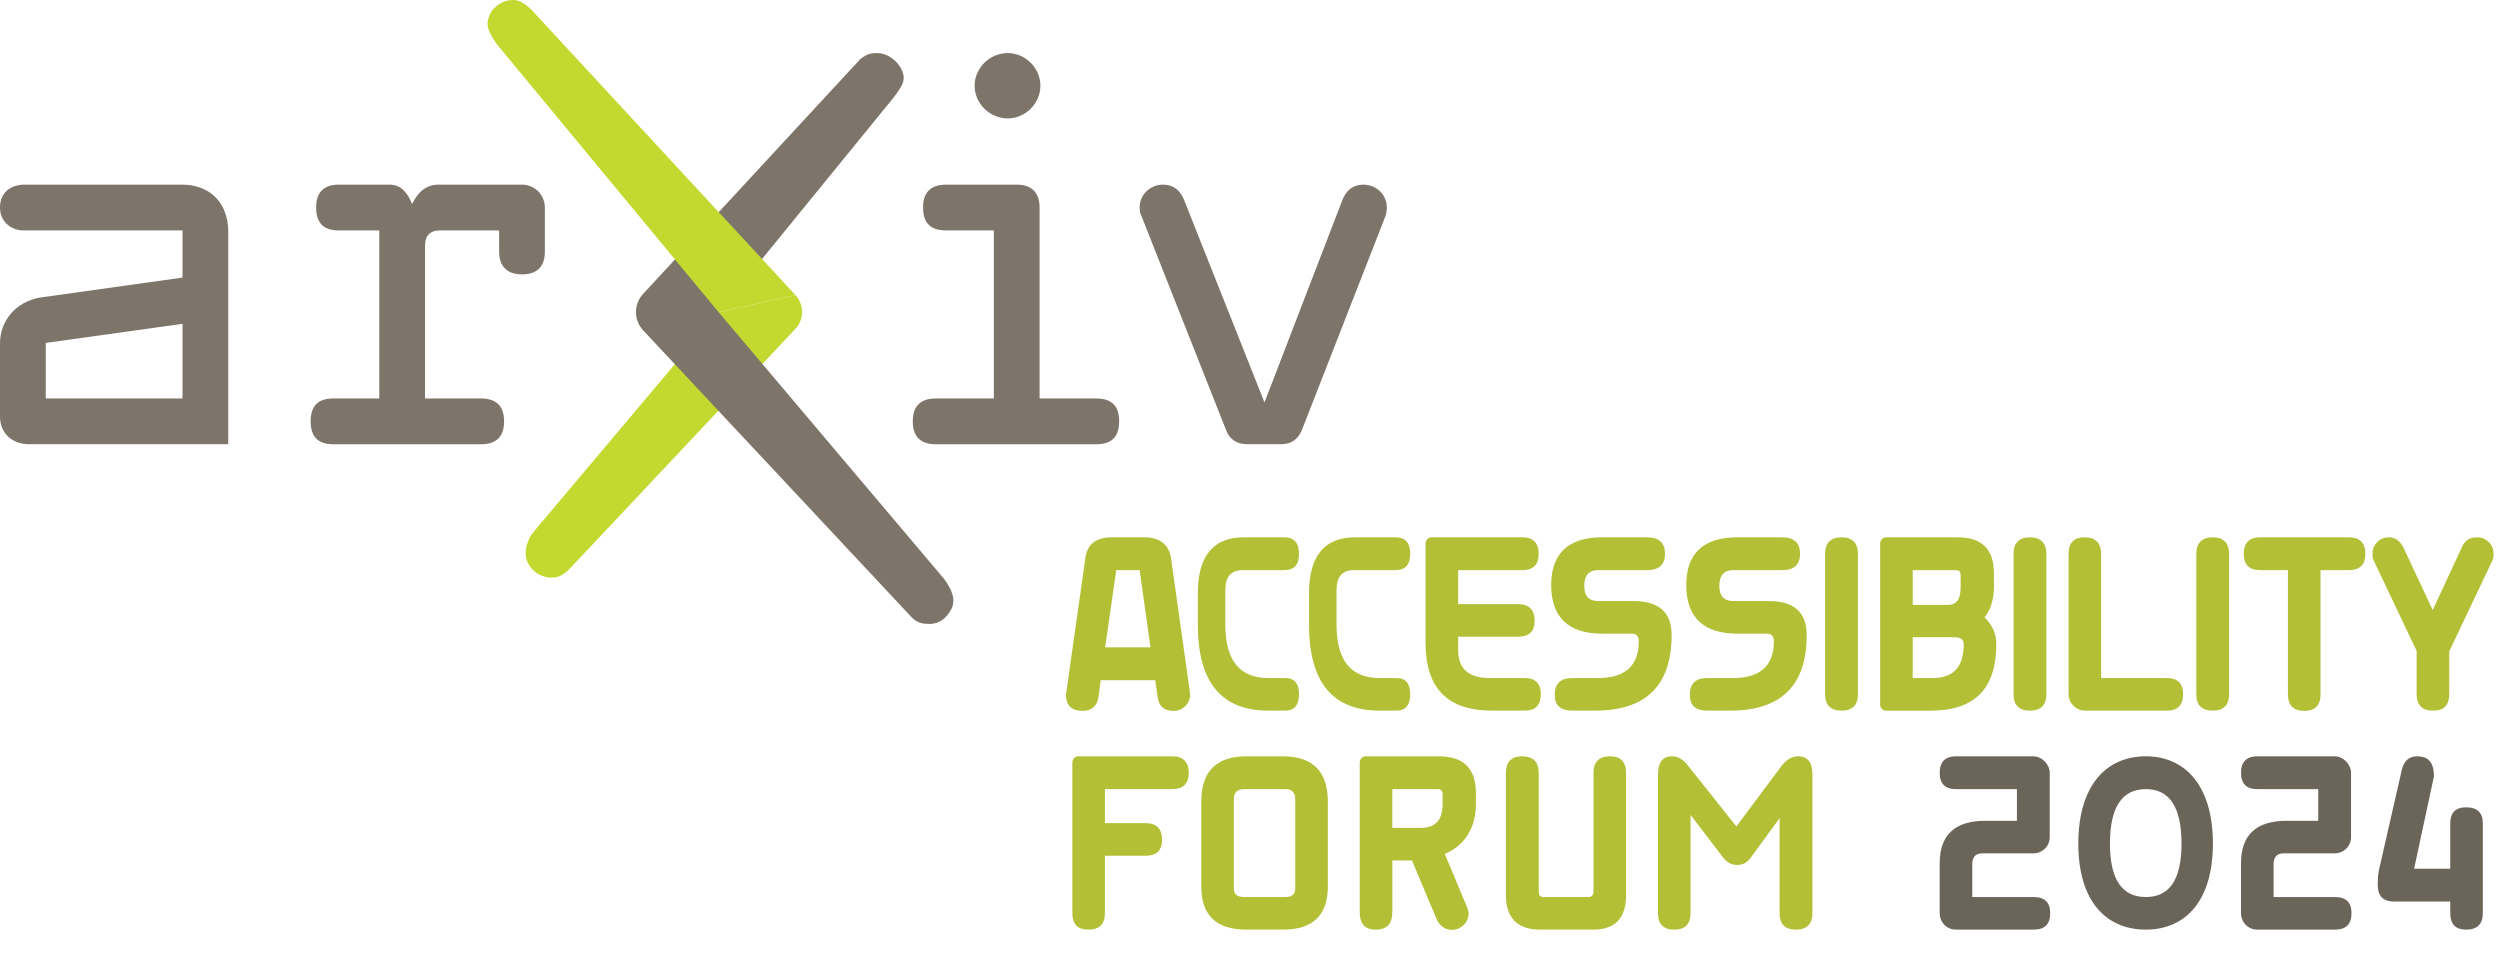 <?xml version="1.0" encoding="UTF-8"?><svg xmlns="http://www.w3.org/2000/svg" width="445.226" height="174.137" viewBox="0 0 445.226 174.137"><g id="a"><path d="M69.406,32.884c1.859,0,3.1,1.24,3.985,3.453,1.062-2.214,2.568-3.453,4.694-3.453h14.878c2.303,0,4.074,1.859,4.074,4.074v7.828c0,2.656-1.327,4.074-4.074,4.074-2.656,0-4.074-1.417-4.074-4.074v-3.754h-10.539c-1.771,0-2.656.974-2.656,2.746v27.188h10.007c2.658,0,4.074,1.328,4.074,4.074s-1.416,4.074-4.074,4.074h-26.39c-2.658,0-3.985-1.328-3.985-4.074s1.327-4.074,3.985-4.074h8.236v-29.934h-7.262c-2.656,0-3.985-1.328-3.985-4.074,0-2.657,1.329-4.074,3.985-4.074h9.121Z" fill="#7d756a" stroke-width="0"/><path d="M181.068,32.884c2.656,0,4.074,1.417,4.074,4.074v34.008h10.095c2.747,0,4.074,1.328,4.074,4.074s-1.327,4.074-4.074,4.074h-28.605c-2.656,0-4.074-1.328-4.074-4.074s1.417-4.074,4.074-4.074h10.362v-29.934h-8.533c-2.745,0-4.074-1.328-4.074-4.074,0-2.657,1.329-4.074,4.074-4.074h12.607ZM185.288,15.269c0,3.188-2.71,5.819-5.819,5.819-3.189,0-5.898-2.63-5.898-5.819s2.709-5.819,5.898-5.819c3.108,0,5.819,2.63,5.819,5.819Z" fill="#7d756a" stroke-width="0"/><path d="M246.978,36.958c0,.531-.088,1.151-.267,1.594l-14.878,38.081c-.709,1.683-1.948,2.48-3.72,2.48h-5.933c-1.859,0-3.188-.797-3.809-2.48l-15.054-38.081c-.267-.443-.355-1.063-.355-1.594,0-2.303,1.861-4.074,4.164-4.074,1.859,0,3.01.974,3.718,2.656l14.348,36.134,13.904-36.134c.709-1.683,1.859-2.656,3.72-2.656,2.301,0,4.162,1.771,4.162,4.074Z" fill="#7d756a" stroke-width="0"/><path d="M127.984,55.606l-32.74,38.853c-1.287,1.371-2.084,3.777-1.365,5.504.752,1.805,2.464,2.913,4.396,2.913,1.088,0,1.986-.382,3.16-1.562l40.192-42.715c1.605-1.688,1.623-4.332.042-6.041" fill="#c4d930" stroke-width="0"/><path d="M127.984,55.606l31.188-38.268c1.492-1.989,2.197-3.03,1.492-4.723-.737-1.768-2.587-3.161-4.481-3.161h0c-1.061,0-1.72.094-3.008,1.108l-38.628,41.763c-1.72,1.839-1.713,4.699.016,6.53l47.785,51.071c1.022,1.048,2.049,1.192,3.138,1.192,1.933,0,3.187-1.137,4.027-2.818.719-1.727-.076-3.438-1.403-5.23l-40.125-47.465" fill="#7d756a" stroke-width="0"/><path d="M141.668,52.558L95.004,2.125S93.291.045,91.48.001s-3.601,1.02-4.338,2.787c-.705,1.693-.199,2.881,1.349,5.097l39.493,47.721" fill="#c4d930" stroke-width="0"/><path d="M32.445,32.884c5.017,0,8.206,3.312,8.206,8.398v37.831H5.143c-2.885,0-5.143-1.874-5.143-4.929v-13.027c0-4.074,2.835-7.35,6.997-8.148l25.507-3.573v-8.405H4.141c-2.053,0-4.141-1.45-4.141-4.074,0-2.87,2.142-4.074,4.355-4.074h28.09ZM32.504,70.965v-13.293l-24.354,3.396v9.897h24.354Z" fill="#7d756a" stroke-width="0"/></g><g id="b"><path d="M206.156,124.076l-.421-2.943h-9.714l-.378,2.943c-.252,1.683-1.219,2.523-2.859,2.523-1.935,0-2.944-.967-2.944-2.901l3.448-24.265v.042c.294-2.523,1.851-3.785,4.668-3.785h5.887c2.607,0,4.374,1.262,4.71,3.743l3.406,24.181c0,1.724-1.304,2.985-2.985,2.985s-2.607-.841-2.817-2.523ZM196.82,115.287h8.074l-1.935-13.751h-4.163l-1.977,13.751Z" fill="#b3bf35" stroke-width="0"/><path d="M228.91,120.754c1.608,0,2.431.968,2.431,2.86,0,1.977-.822,2.943-2.502,2.943h-2.968c-8.366,0-12.549-5.089-12.549-15.308v-5.593c0-6.645,2.753-9.967,8.188-9.967h7.222c1.752,0,2.609,1.01,2.609,2.943s-.857,2.902-2.609,2.902h-7.473c-2.002,0-3.038,1.178-3.038,3.532v6.182c0,6.351,2.538,9.504,7.65,9.504h3.039Z" fill="#b3bf35" stroke-width="0"/><path d="M248.713,120.754c1.609,0,2.432.968,2.432,2.86,0,1.977-.822,2.943-2.503,2.943h-2.968c-8.365,0-12.548-5.089-12.548-15.308v-5.593c0-6.645,2.752-9.967,8.187-9.967h7.222c1.752,0,2.61,1.01,2.61,2.943s-.858,2.902-2.61,2.902h-7.472c-2.002,0-3.039,1.178-3.039,3.532v6.182c0,6.351,2.538,9.504,7.65,9.504h3.039Z" fill="#b3bf35" stroke-width="0"/><path d="M259.682,107.592h10.682c1.935,0,2.943,1.009,2.943,2.943s-1.009,2.859-2.943,2.859h-10.682v2.397c0,3.28,1.851,4.962,5.593,4.962h6.267c1.893,0,2.859.968,2.859,2.86,0,1.977-.967,2.943-2.859,2.943h-5.846c-7.906,0-11.817-3.995-11.817-12.027v-17.704c0-.631.463-1.136,1.052-1.136h16.19c1.935,0,2.901,1.01,2.901,2.943s-.967,2.902-2.901,2.902h-11.438v6.056Z" fill="#b3bf35" stroke-width="0"/><path d="M293.325,95.691c2.146,0,3.196,1.01,3.196,2.901,0,1.977-1.051,2.944-3.196,2.944h-8.705c-1.64,0-2.48.925-2.48,2.817,0,1.809.841,2.691,2.522,2.691h6.267c4.542,0,6.771,2.019,6.771,6.056,0,8.957-4.542,13.457-13.625,13.457h-4.079c-2.104,0-3.112-.925-3.112-2.817,0-1.977,1.009-2.986,3.112-2.986h4.583c4.837,0,7.275-2.187,7.275-6.56,0-.884-.42-1.346-1.262-1.346h-5.257c-6.013,0-9.083-2.902-9.083-8.663,0-5.636,3.07-8.495,9.083-8.495h7.99Z" fill="#b3bf35" stroke-width="0"/><path d="M317.381,95.691c2.146,0,3.196,1.01,3.196,2.901,0,1.977-1.051,2.944-3.196,2.944h-8.705c-1.64,0-2.48.925-2.48,2.817,0,1.809.841,2.691,2.522,2.691h6.267c4.542,0,6.771,2.019,6.771,6.056,0,8.957-4.542,13.457-13.625,13.457h-4.079c-2.104,0-3.112-.925-3.112-2.817,0-1.977,1.009-2.986,3.112-2.986h4.583c4.837,0,7.275-2.187,7.275-6.56,0-.884-.42-1.346-1.262-1.346h-5.257c-6.013,0-9.083-2.902-9.083-8.663,0-5.636,3.07-8.495,9.083-8.495h7.99Z" fill="#b3bf35" stroke-width="0"/><path d="M330.881,98.634v24.98c0,1.977-1.009,2.943-2.901,2.943-1.977,0-2.944-.967-2.944-2.943v-24.98c0-1.934.968-2.943,2.944-2.943,1.893,0,2.901,1.01,2.901,2.943Z" fill="#b3bf35" stroke-width="0"/><path d="M334.834,96.826c0-.631.463-1.136,1.052-1.136h12.784c4.289,0,6.434,2.145,6.434,6.435v2.354c0,2.229-.589,4.163-1.682,5.467,1.304,1.262,2.103,2.775,2.103,4.794,0,7.906-3.869,11.817-11.649,11.817h-7.989c-.589,0-1.052-.463-1.052-1.094v-28.638ZM340.637,107.718h6.266c1.682,0,2.271-1.136,2.271-3.238v-2.019c0-.589-.252-.925-.757-.925h-7.779v6.182ZM340.637,113.48v7.274h3.532c3.7,0,5.551-1.977,5.551-6.014,0-.841-.547-1.261-1.724-1.261h-7.359Z" fill="#b3bf35" stroke-width="0"/><path d="M364.439,98.634v24.98c0,1.977-1.009,2.943-2.901,2.943-1.977,0-2.944-.967-2.944-2.943v-24.98c0-1.934.968-2.943,2.944-2.943,1.893,0,2.901,1.01,2.901,2.943Z" fill="#b3bf35" stroke-width="0"/><path d="M374.195,98.634v22.12h11.691c1.935,0,2.901.968,2.901,2.86,0,1.977-.967,2.943-2.901,2.943h-14.635c-1.472,0-2.859-1.304-2.859-2.943v-24.98c0-1.934.925-2.943,2.859-2.943s2.943,1.01,2.943,2.943Z" fill="#b3bf35" stroke-width="0"/><path d="M396.988,98.634v24.98c0,1.977-1.009,2.943-2.901,2.943-1.977,0-2.943-.967-2.943-2.943v-24.98c0-1.934.967-2.943,2.943-2.943,1.893,0,2.901,1.01,2.901,2.943Z" fill="#b3bf35" stroke-width="0"/><path d="M418.352,95.691c1.892,0,2.901,1.01,2.901,2.943s-1.01,2.902-2.901,2.902h-5.089v22.12c0,1.977-.967,2.943-2.901,2.943-1.893,0-2.902-.967-2.902-2.943v-22.12h-4.962c-1.935,0-2.901-.968-2.901-2.902s.967-2.943,2.901-2.943h15.854Z" fill="#b3bf35" stroke-width="0"/><path d="M444.09,98.592c0,.631-.126,1.052-.253,1.304l-7.653,16.106v7.612c0,1.977-.925,2.943-2.859,2.943s-2.944-.967-2.944-2.943v-7.696l-7.611-16.022c-.168-.336-.252-.757-.252-1.304,0-1.64,1.304-2.901,2.943-2.901,1.052,0,1.893.589,2.523,1.725l5.257,11.228,5.214-11.228c.463-1.136,1.388-1.725,2.691-1.725,1.599,0,2.944,1.262,2.944,2.901Z" fill="#b3bf35" stroke-width="0"/><path d="M196.778,146.592h7.274c1.893,0,2.902,1.009,2.902,2.943s-1.01,2.859-2.902,2.859h-7.274v10.22c0,1.977-1.009,2.943-2.944,2.943s-2.859-.967-2.859-2.943v-26.788c0-.631.462-1.136,1.051-1.136h16.778c1.893,0,2.902,1.01,2.902,2.943s-1.01,2.902-2.902,2.902h-12.026v6.056Z" fill="#b3bf35" stroke-width="0"/><path d="M228.445,134.691c5.383,0,8.032,2.733,8.032,8.074v15.098c0,5.13-2.649,7.695-8.032,7.695h-6.477c-5.383,0-8.032-2.565-8.032-7.695v-15.098c0-5.341,2.649-8.074,8.032-8.074h6.477ZM228.866,159.754c1.219,0,1.808-.504,1.808-1.472v-15.938c0-1.22-.589-1.809-1.808-1.809h-7.317c-1.22,0-1.809.589-1.809,1.809v15.938c0,.968.589,1.472,1.809,1.472h7.317Z" fill="#b3bf35" stroke-width="0"/><path d="M247.959,162.446c0,2.103-1.009,3.112-2.943,3.112s-2.86-1.01-2.86-3.112v-26.619c0-.631.463-1.136,1.052-1.136h13.036c4.416,0,6.603,2.187,6.603,6.561v1.935c0,4.163-1.977,7.443-5.551,8.873l3.995,9.546c.126.463.252.841.252,1.052,0,1.682-1.43,2.943-2.943,2.943-1.262,0-2.145-.715-2.691-1.767l-4.458-10.597h-3.49v9.209ZM247.959,147.433h5.089c2.564,0,3.868-1.388,3.868-4.247v-1.725c0-.589-.294-.925-.799-.925h-8.158v6.896Z" fill="#b3bf35" stroke-width="0"/><path d="M274.032,137.634v21.111c0,.715.253,1.009.883,1.009h7.906c.631,0,.968-.294.968-1.009v-21.111c0-1.934.967-2.943,2.943-2.943,1.893,0,2.859,1.01,2.859,2.943v21.742c0,4.121-1.935,6.182-5.845,6.182h-9.462c-4.037,0-6.099-2.061-6.099-6.182v-21.742c0-1.934.968-2.943,2.902-2.943s2.943,1.01,2.943,2.943Z" fill="#b3bf35" stroke-width="0"/><path d="M322.773,137.887v24.728c0,1.977-1.01,2.943-2.944,2.943s-2.901-.967-2.901-2.943v-16.906l-4.92,6.729c-.757,1.094-1.43,1.599-2.691,1.599-1.052,0-1.893-.547-2.565-1.472l-5.677-7.443v17.494c0,1.977-1.01,2.943-2.902,2.943-1.935,0-2.901-.967-2.901-2.943v-24.728c0-2.103.841-3.196,2.481-3.196,1.009,0,2.019.505,2.817,1.598l8.663,10.893,8.032-10.766c.883-1.136,1.85-1.725,2.943-1.725,1.725,0,2.565,1.094,2.565,3.196Z" fill="#b3bf35" stroke-width="0"/><path d="M345.441,153.741c0-5.046,2.691-7.569,8.158-7.569h5.593v-5.635h-10.85c-1.935,0-2.901-.968-2.901-2.902s.967-2.943,2.901-2.943h13.752c1.64,0,2.943,1.514,2.943,2.943v11.439c0,1.64-1.304,2.901-2.943,2.901h-9.084c-1.178,0-1.766.673-1.766,1.935v5.845h10.934c1.977,0,2.943.968,2.943,2.86,0,1.977-.967,2.943-2.943,2.943h-13.836c-1.64,0-2.901-1.304-2.901-2.943v-8.874Z" fill="#6b6459" stroke-width="0"/><path d="M370.128,150.25c0-10.303,4.92-15.56,12.027-15.56,7.022,0,11.942,5.257,11.942,15.56,0,10.219-4.92,15.308-11.942,15.308-7.107,0-12.027-5.089-12.027-15.308ZM388.505,150.25c0-6.476-2.103-9.714-6.35-9.714s-6.393,3.238-6.393,9.714c0,6.351,2.145,9.504,6.393,9.504s6.35-3.153,6.35-9.504Z" fill="#6b6459" stroke-width="0"/><path d="M399.103,153.741c0-5.046,2.691-7.569,8.158-7.569h5.593v-5.635h-10.85c-1.935,0-2.901-.968-2.901-2.902s.967-2.943,2.901-2.943h13.751c1.641,0,2.944,1.514,2.944,2.943v11.439c0,1.64-1.304,2.901-2.944,2.901h-9.083c-1.178,0-1.767.673-1.767,1.935v5.845h10.935c1.977,0,2.943.968,2.943,2.86,0,1.977-.967,2.943-2.943,2.943h-13.836c-1.64,0-2.901-1.304-2.901-2.943v-8.874Z" fill="#6b6459" stroke-width="0"/><path d="M433.462,138.265l-3.532,16.443h6.434v-8.074c0-1.893.926-2.859,2.86-2.859s2.943.967,2.943,2.859v15.98c0,1.977-1.009,2.943-2.943,2.943s-2.86-.967-2.86-2.943v-2.061h-10.008c-1.935,0-2.902-.968-2.902-2.944,0-.967.042-1.851.211-2.649l4.079-17.872c.378-1.599,1.304-2.397,2.733-2.397,1.682,0,2.985.757,2.985,3.574Z" fill="#6b6459" stroke-width="0"/></g></svg>